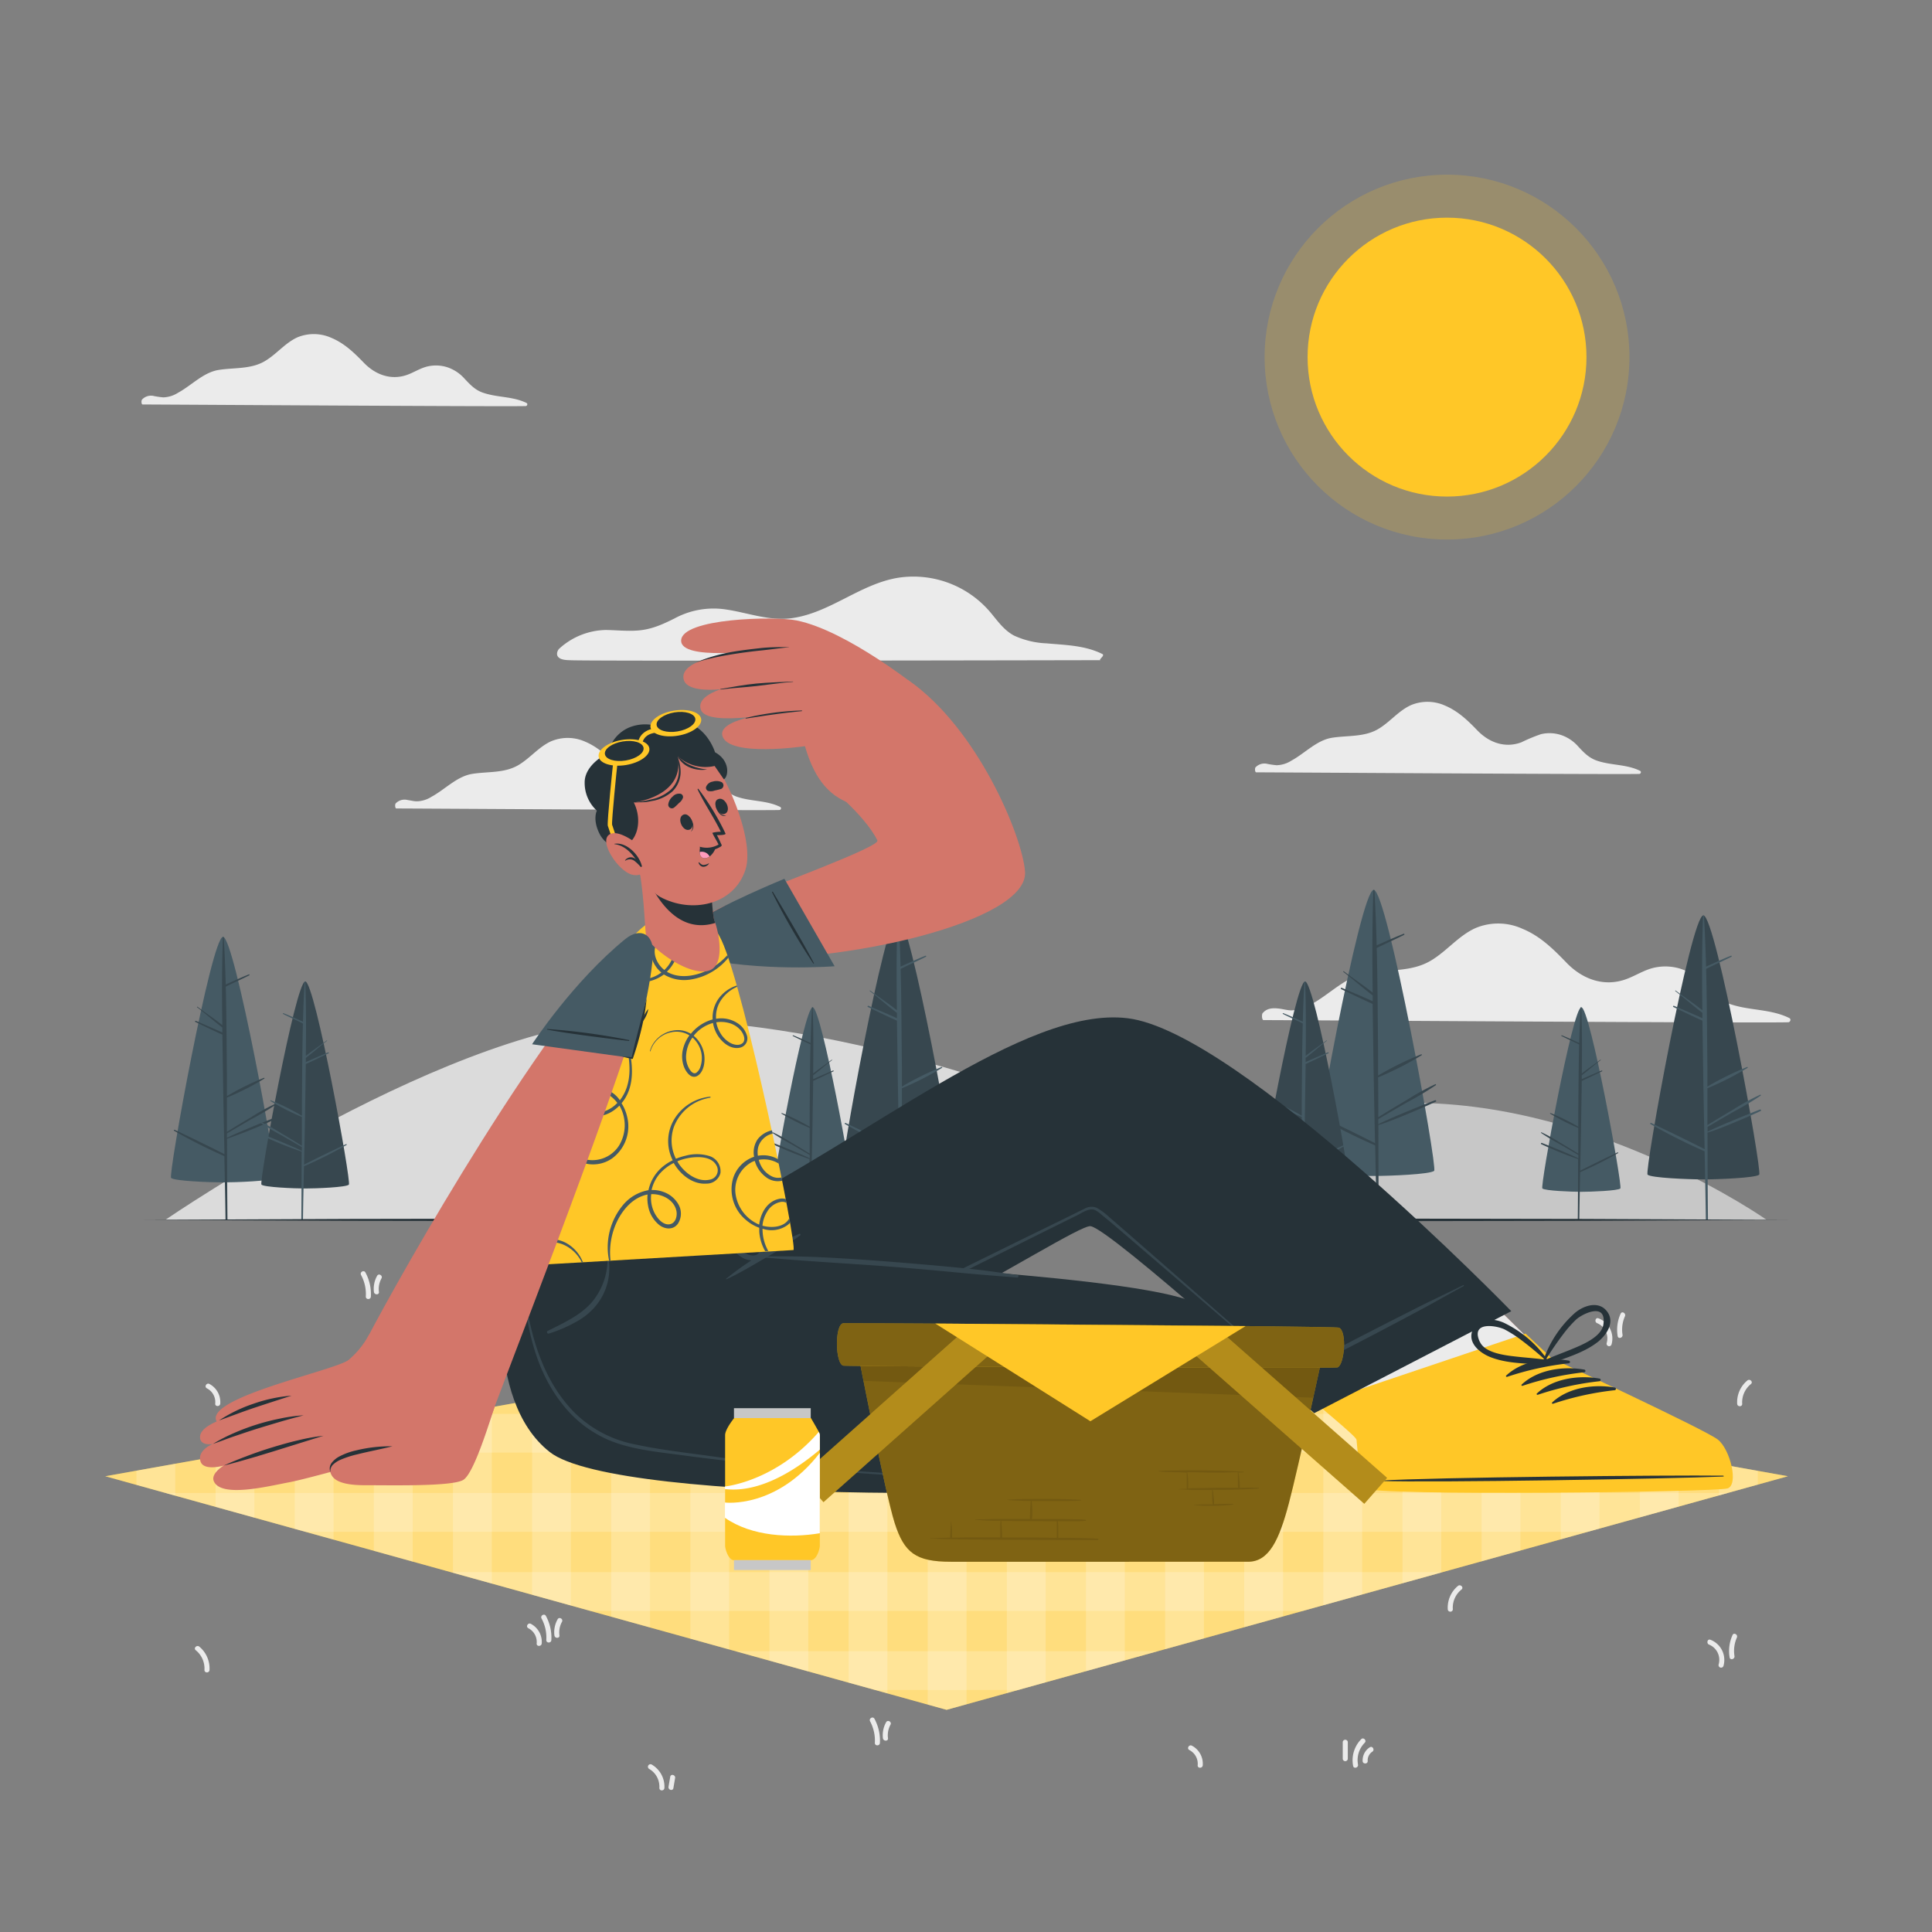 <svg xmlns="http://www.w3.org/2000/svg" viewBox="0 0 500 500"><rect x="0" y="0" width="500" height="500" fill="#808080" stroke="none"/><g id="freepik--background-complete--inject-109"><path d="M327,264c7.19,0,128.17.8,135.78.56.54,0,.84-.82.29-1.09-4.79-2.38-10.23-1.9-15.21-3.58-2.93-1-4.73-2.9-6.76-5.1a14,14,0,0,0-6.3-4.11,13.26,13.26,0,0,0-6.85-.21c-2.46.58-4.59,2-6.93,2.87-5.81,2.2-11.46.11-15.61-4.19-3.42-3.54-6.79-6.89-11.44-8.8a15.16,15.16,0,0,0-12.12-.16c-4.44,2-7.48,6.05-11.65,8.48-4.94,2.89-10.85,2.21-16.31,3.08s-9.64,5.47-14.43,8.11a10.24,10.24,0,0,1-5.22,1.62c-1.07,0-2.12-.32-3.17-.45-1.65-.2-3.22-.16-4.33,1.22C326.51,262.58,326.56,264,327,264Z" style="fill:#ebebeb"></path><path d="M36.91,104.68c5.25,0,93.58.58,99.13.41.4,0,.62-.6.22-.8-3.5-1.73-7.47-1.38-11.11-2.61C123,101,121.7,99.56,120.22,98a10.25,10.25,0,0,0-4.6-3,9.64,9.64,0,0,0-5-.16c-1.8.43-3.35,1.45-5.06,2.1-4.25,1.6-8.37.08-11.4-3.06-2.5-2.59-5-5-8.35-6.42A11.12,11.12,0,0,0,77,87.29c-3.24,1.47-5.46,4.42-8.51,6.2-3.6,2.11-7.92,1.61-11.9,2.25s-7,4-10.54,5.92a7.52,7.52,0,0,1-3.81,1.18,22.72,22.72,0,0,1-2.32-.33,3.17,3.17,0,0,0-3.15.89C36.53,103.65,36.57,104.68,36.91,104.68Z" style="fill:#ebebeb"></path><path d="M325.11,199.88c5.25,0,93.57.58,99.13.41.39,0,.61-.6.21-.8-3.5-1.73-7.47-1.38-11.1-2.61-2.14-.72-3.46-2.12-4.94-3.72a10.2,10.2,0,0,0-4.6-3,9.64,9.64,0,0,0-5-.16,42.82,42.82,0,0,0-5.06,2.1c-4.24,1.6-8.37.08-11.4-3.06-2.49-2.59-5-5-8.35-6.42a11.08,11.08,0,0,0-8.85-.13c-3.24,1.47-5.46,4.42-8.5,6.2-3.61,2.11-7.92,1.61-11.91,2.24s-7,4-10.54,5.93a7.49,7.49,0,0,1-3.81,1.18,23.13,23.13,0,0,1-2.32-.33,3.17,3.17,0,0,0-3.15.89C324.72,198.84,324.76,199.88,325.11,199.88Z" style="fill:#ebebeb"></path><path d="M102.57,209.23c5.25,0,93.58.58,99.13.4.4,0,.61-.6.22-.79-3.5-1.74-7.47-1.39-11.11-2.61-2.14-.72-3.45-2.12-4.94-3.73a10.22,10.22,0,0,0-4.59-3,9.79,9.79,0,0,0-5-.16c-1.79.43-3.35,1.46-5.06,2.1-4.24,1.61-8.36.08-11.39-3.06-2.5-2.58-5-5-8.35-6.42a11.08,11.08,0,0,0-8.85-.12c-3.24,1.47-5.47,4.42-8.51,6.19-3.61,2.11-7.92,1.61-11.9,2.25s-7,4-10.54,5.92a7.45,7.45,0,0,1-3.81,1.18c-.78,0-1.55-.23-2.32-.32a3.18,3.18,0,0,0-3.16.88C102.19,208.19,102.23,209.23,102.57,209.23Z" style="fill:#ebebeb"></path><path d="M147.41,170.85c.1.29,139.21,0,137.46,0-.8,0,1.21-1.2.43-1.59-4.53-2.25-9.49-2.31-14.42-2.76a22.26,22.26,0,0,1-8.42-2c-2.62-1.38-4.25-3.76-6.12-6a26.1,26.1,0,0,0-23.75-9c-9.89,1.55-17.69,9.08-27.6,10.47-6,.83-11.58-1.47-17.4-2.28a21.24,21.24,0,0,0-13.06,2.38c-3.14,1.56-6,2.87-9.59,3.11-2.72.2-5.46-.11-8.18-.14a18.34,18.34,0,0,0-12,4.81C144.26,168.24,142.86,170.85,147.41,170.85Z" style="fill:#ebebeb"></path><path d="M442.66,424.37c-.78-.32-1.12.95-.35,1.26a4.25,4.25,0,0,1,2.47,5.13.65.65,0,0,0,1.26.35A5.59,5.59,0,0,0,442.66,424.37Z" style="fill:#ebebeb"></path><path d="M448.38,423.15a10,10,0,0,0-.76,5.78c.13.83,1.39.48,1.26-.35a8.5,8.5,0,0,1,.62-4.77C449.84,423.05,448.72,422.39,448.38,423.15Z" style="fill:#ebebeb"></path><path d="M413.69,341.18c-.78-.32-1.12.95-.35,1.26a4.25,4.25,0,0,1,2.47,5.13.65.65,0,0,0,1.26.35A5.59,5.59,0,0,0,413.69,341.18Z" style="fill:#ebebeb"></path><path d="M419.41,340a10,10,0,0,0-.76,5.78c.13.83,1.39.48,1.26-.35a8.5,8.5,0,0,1,.62-4.77C420.87,339.86,419.75,339.2,419.41,340Z" style="fill:#ebebeb"></path><path d="M308.46,451.78c-.74-.39-1.4.73-.66,1.13a4,4,0,0,1,2.16,3.95c-.07.84,1.24.84,1.31,0A5.28,5.28,0,0,0,308.46,451.78Z" style="fill:#ebebeb"></path><path d="M54.2,358.17c-.75-.4-1.41.73-.66,1.13a4,4,0,0,1,2.16,3.95c-.07.84,1.24.84,1.3,0A5.29,5.29,0,0,0,54.2,358.17Z" style="fill:#ebebeb"></path><path d="M226.31,444.82c-.4-.74-1.53-.08-1.13.66a10.55,10.55,0,0,1,1.23,5.59c0,.84,1.26.83,1.31,0A11.83,11.83,0,0,0,226.31,444.82Z" style="fill:#ebebeb"></path><path d="M229.34,445.69a6.81,6.81,0,0,0-.84,4.17c.11.82,1.41.83,1.31,0a5.71,5.71,0,0,1,.65-3.51C230.87,445.61,229.74,445,229.34,445.69Z" style="fill:#ebebeb"></path><path d="M94.57,329.31c-.4-.74-1.53-.08-1.13.66a10.36,10.36,0,0,1,1.23,5.59c0,.84,1.27.84,1.31,0A11.73,11.73,0,0,0,94.57,329.31Z" style="fill:#ebebeb"></path><path d="M97.6,330.18a6.81,6.81,0,0,0-.83,4.17c.1.82,1.41.83,1.3,0a5.65,5.65,0,0,1,.66-3.51C99.13,330.1,98,329.44,97.6,330.18Z" style="fill:#ebebeb"></path><path d="M137.39,420.25c-.74-.4-1.41.73-.66,1.13a4,4,0,0,1,2.16,3.95c-.07.84,1.24.83,1.31,0A5.28,5.28,0,0,0,137.39,420.25Z" style="fill:#ebebeb"></path><path d="M141.28,418.2c-.4-.74-1.53-.08-1.13.66a10.36,10.36,0,0,1,1.23,5.59c0,.84,1.27.84,1.31,0A11.73,11.73,0,0,0,141.28,418.2Z" style="fill:#ebebeb"></path><path d="M144.31,419.07a6.82,6.82,0,0,0-.83,4.17c.1.83,1.41.84,1.3,0a5.65,5.65,0,0,1,.66-3.51C145.84,419,144.72,418.33,144.31,419.07Z" style="fill:#ebebeb"></path><path d="M168.67,456.67a.65.65,0,0,0-.66,1.13,5.29,5.29,0,0,1,2.63,4.92c0,.84,1.26.84,1.31,0A6.61,6.61,0,0,0,168.67,456.67Z" style="fill:#ebebeb"></path><path d="M173.46,459.8l-.45,2.63c-.14.82,1.12,1.17,1.26.34l.45-2.63C174.86,459.32,173.6,459,173.46,459.8Z" style="fill:#ebebeb"></path><path d="M51.58,426.15c-.65-.53-1.57.39-.93.92a6.07,6.07,0,0,1,2.26,5.12c0,.84,1.27.84,1.31,0A7.3,7.3,0,0,0,51.58,426.15Z" style="fill:#ebebeb"></path><path d="M377.32,410.43c.64-.53,1.57.39.93.93a6,6,0,0,0-2.26,5.11c0,.84-1.27.84-1.31,0A7.3,7.3,0,0,1,377.32,410.43Z" style="fill:#ebebeb"></path><path d="M452.22,357.26c.64-.53,1.57.39.92.93a6.07,6.07,0,0,0-2.26,5.11c.05.84-1.26.84-1.3,0A7.28,7.28,0,0,1,452.22,357.26Z" style="fill:#ebebeb"></path><path d="M352.27,450.11a7.76,7.76,0,0,0-2.08,6.91c.15.82,1.41.47,1.26-.35a6.36,6.36,0,0,1,1.74-5.64C353.78,450.43,352.85,449.5,352.27,450.11Z" style="fill:#ebebeb"></path><path d="M347.5,450.82v4.39a.66.66,0,0,0,1.31,0v-4.39A.66.66,0,0,0,347.5,450.82Z" style="fill:#ebebeb"></path><path d="M354.5,452.2a4,4,0,0,0-1.85,3.55c0,.84,1.34.85,1.31,0a2.67,2.67,0,0,1,1.2-2.42C355.86,452.87,355.2,451.74,354.5,452.2Z" style="fill:#ebebeb"></path><path d="M42.91,315.62s75.57-51.89,122.43-51.89c56.28,0,111,23.12,131.7,30.76,54.49,20.06,160,21.13,160,21.13Z" style="fill:#dbdbdb"></path><path d="M457.09,315.62s-42.91-30.19-91.38-30.19c-33.84,0-82.4,6.25-128.13,16.5-17.42,3.9-108.07,13.69-108.07,13.69Z" style="fill:#c7c7c7"></path></g><g id="freepik--Sun--inject-109"><circle cx="374.49" cy="92.42" r="47.21" style="fill:#FFC727;opacity:0.2"></circle><circle cx="374.49" cy="92.42" r="36.09" style="fill:#FFC727"></circle></g><g id="freepik--Blanket--inject-109"><polygon points="462.71 382.05 244.98 442.5 27.25 382.05 244.98 343.14 462.71 382.05" style="fill:#FFC727"></polygon><polygon points="462.71 382.05 244.98 442.5 27.25 382.05 244.98 343.14 462.71 382.05" style="fill:#fff;opacity:0.4"></polygon><polygon points="42.87 386.39 45.36 387.08 45.36 386.39 45.36 378.82 35.32 380.61 35.32 384.3 42.87 386.39" style="fill:#fff;opacity:0.2"></polygon><polygon points="65.84 375.16 65.84 392.77 55.8 389.98 55.8 376.95 61.43 375.94 65.84 375.16" style="fill:#fff;opacity:0.2"></polygon><polygon points="86.32 371.5 86.32 398.46 79.01 396.42 76.28 395.67 76.28 373.29 86.32 371.5" style="fill:#fff;opacity:0.2"></polygon><polygon points="106.8 367.84 106.8 404.14 96.75 401.35 96.75 369.63 106.8 367.84" style="fill:#fff;opacity:0.2"></polygon><polygon points="127.28 364.17 127.28 409.83 117.23 407.03 117.23 365.91 117.58 365.91 127.28 364.17" style="fill:#fff;opacity:0.2"></polygon><polygon points="147.74 360.52 147.74 415.5 137.71 412.72 137.71 362.31 147.74 360.52" style="fill:#fff;opacity:0.2"></polygon><polygon points="168.22 356.86 168.22 421.19 158.19 418.41 158.19 358.65 168.22 356.86" style="fill:#fff;opacity:0.2"></polygon><polygon points="188.7 353.2 188.7 426.88 178.67 424.09 178.67 354.99 188.7 353.2" style="fill:#fff;opacity:0.2"></polygon><polygon points="209.18 349.54 209.18 432.56 199.15 429.78 199.15 351.33 209.18 349.54" style="fill:#fff;opacity:0.2"></polygon><polygon points="229.66 345.88 229.66 438.25 226.54 437.38 219.62 435.47 219.62 347.67 229.66 345.88" style="fill:#fff;opacity:0.2"></polygon><polygon points="250.14 344.06 250.14 441.07 244.98 442.5 240.09 441.15 240.09 344.01 244.98 343.14 250.14 344.06" style="fill:#fff;opacity:0.2"></polygon><polygon points="270.61 347.72 270.61 435.38 263.43 437.38 260.57 438.18 260.57 345.92 270.61 347.72" style="fill:#fff;opacity:0.2"></polygon><polygon points="291.09 351.38 291.09 429.71 281.05 432.5 281.05 349.59 291.09 351.38" style="fill:#fff;opacity:0.2"></polygon><polygon points="311.57 355.04 311.57 424.02 301.53 426.81 301.53 353.24 311.57 355.04" style="fill:#fff;opacity:0.2"></polygon><polygon points="332.05 358.69 332.05 418.34 322 421.12 322 356.91 332.05 358.69" style="fill:#fff;opacity:0.2"></polygon><polygon points="352.53 362.36 352.53 412.65 342.48 415.43 342.48 360.56 352.53 362.36" style="fill:#fff;opacity:0.2"></polygon><polygon points="373 365.91 373 406.96 362.96 409.75 362.96 364.23 372.38 365.91 373 365.91" style="fill:#fff;opacity:0.2"></polygon><polygon points="393.48 369.68 393.48 401.28 383.44 404.06 383.44 367.88 393.48 369.68" style="fill:#fff;opacity:0.2"></polygon><polygon points="413.95 373.33 413.95 395.59 410.96 396.42 403.92 398.37 403.92 371.55 413.95 373.33" style="fill:#fff;opacity:0.2"></polygon><polygon points="434.43 377 434.43 389.9 424.4 392.69 424.4 375.2 428.54 375.94 434.43 377" style="fill:#fff;opacity:0.2"></polygon><polygon points="454.91 380.65 454.91 384.21 447.1 386.39 444.87 387.01 444.87 378.87 454.91 380.65" style="fill:#fff;opacity:0.2"></polygon><polygon points="313.94 355.46 176.02 355.46 178.67 354.99 188.7 353.2 199.15 351.33 209.18 349.54 219.62 347.67 229.66 345.88 232.16 345.43 257.8 345.43 260.57 345.92 270.61 347.72 281.05 349.59 291.09 351.38 301.53 353.24 311.57 355.04 313.94 355.46" style="fill:#fff;opacity:0.2"></polygon><polygon points="106.8 367.84 96.75 369.63 86.32 371.5 76.28 373.29 65.84 375.16 61.43 375.94 65.84 375.94 76.28 375.94 86.32 375.94 96.75 375.94 106.8 375.94 117.23 375.94 127.28 375.94 137.71 375.94 147.74 375.94 158.19 375.94 168.22 375.94 178.67 375.94 188.7 375.94 199.15 375.94 209.18 375.94 219.62 375.94 229.66 375.94 240.09 375.94 250.14 375.94 260.57 375.94 270.61 375.94 281.05 375.94 291.09 375.94 301.53 375.94 311.57 375.94 322 375.94 332.05 375.94 342.48 375.94 352.53 375.94 362.96 375.94 373 375.94 383.44 375.94 393.48 375.94 403.92 375.94 413.95 375.94 424.4 375.94 428.54 375.94 424.4 375.2 413.95 373.33 403.92 371.55 393.48 369.68 383.44 367.88 373 366.01 373 365.91 372.38 365.91 362.96 365.91 352.53 365.91 342.48 365.91 332.05 365.91 322 365.91 311.57 365.91 301.53 365.91 291.09 365.91 281.05 365.91 270.61 365.91 260.57 365.91 250.14 365.91 240.09 365.91 229.66 365.91 219.62 365.91 209.18 365.91 199.15 365.91 188.7 365.91 178.67 365.91 168.22 365.91 158.19 365.91 147.74 365.91 137.71 365.91 127.28 365.91 117.58 365.91 117.23 365.91 106.8 367.84" style="fill:#fff;opacity:0.2"></polygon><polygon points="447.1 386.39 444.87 387.01 434.43 389.9 424.4 392.69 413.95 395.59 410.96 396.42 79.01 396.42 76.28 395.67 65.84 392.77 55.8 389.98 45.36 387.08 42.87 386.39 447.1 386.39" style="fill:#fff;opacity:0.2"></polygon><polygon points="373.38 406.86 373 406.96 362.96 409.75 352.53 412.65 342.48 415.43 337.19 416.9 152.77 416.9 147.74 415.5 137.71 412.72 127.28 409.83 117.23 407.03 116.58 406.86 373.38 406.86" style="fill:#fff;opacity:0.2"></polygon><polygon points="299.62 427.34 291.09 429.71 281.05 432.5 270.61 435.38 263.43 437.38 226.54 437.38 219.62 435.47 209.18 432.56 199.15 429.78 190.35 427.34 299.62 427.34" style="fill:#fff;opacity:0.2"></polygon></g><g id="freepik--Trees--inject-109"><path d="M189.6,303c-.92.93-11.72,1.34-15.65,1.34S159.22,304,158.3,303s12.15-72.7,15.65-72.7S190.53,302.12,189.6,303Z" style="fill:#455a64"></path><path d="M189.82,284.75c-2.67,1-12.55,5-14.69,6.22v-1.35q3.57-2.1,7.17-4.18a86.53,86.53,0,0,0,7.71-4.59c.12-.09.05-.33-.11-.26a64.54,64.54,0,0,0-7.55,4.17c-2.43,1.43-4.83,2.89-7.22,4.37,0-3.44,0-6.88,0-10.31a82.27,82.27,0,0,0,11.27-5.73c.12-.07,0-.3-.11-.24a83.1,83.1,0,0,0-11.16,5.5c0-1.79,0-3.57,0-5.36-.1-9.21-.12-18.43-.35-27.64,2.34-1.19,4.76-2.23,7.1-3.42.15-.08,0-.34-.12-.28-2.38.93-4.67,2-7,3-.13-4.75-.31-9.5-.6-14.24a.12.12,0,1,0-.24,0c-.33,8.82-.3,17.65-.19,26.48-2.43-1.94-5-3.65-7.49-5.53-.09-.07-.19.09-.09.16,2.58,2,5,4.14,7.59,6.1,0,.5,0,1,0,1.5-2.64-1.2-5.31-2.32-8-3.46-.21-.09-.39.21-.18.31,2.71,1.3,5.41,2.62,8.16,3.85q.09,6.56.19,13.12c.1,7.63.27,15.27.43,22.91q-7.45-3.78-15-7.34c-.19-.09-.36.18-.17.29a157.49,157.49,0,0,0,15.2,7.63c.14,6.35.27,12.69.35,19a.3.3,0,0,0,.6,0c-.09-8.09-.1-16.19-.13-24.28,2.63-.65,12.52-4.89,14.88-6.05C190.25,285.07,190.08,284.65,189.82,284.75Z" style="fill:#37474f"></path><path d="M371.16,303c-.92.93-11.72,1.34-15.65,1.34S340.79,304,339.86,303s12.15-72.7,15.65-72.7S372.09,302.12,371.16,303Z" style="fill:#455a64"></path><path d="M371.38,284.75c-2.67,1-12.55,5-14.68,6.22,0-.45,0-.9,0-1.35,2.38-1.4,4.78-2.79,7.17-4.18a86.53,86.53,0,0,0,7.71-4.59c.12-.09.05-.33-.11-.26a64.41,64.41,0,0,0-7.54,4.17q-3.65,2.14-7.23,4.37c0-3.44,0-6.88-.05-10.31a81.7,81.7,0,0,0,11.27-5.73c.12-.07,0-.3-.1-.24a82.63,82.63,0,0,0-11.17,5.5c0-1.79,0-3.57,0-5.36-.1-9.21-.11-18.43-.35-27.64,2.34-1.19,4.76-2.23,7.1-3.42.15-.08,0-.34-.12-.28-2.38.93-4.66,2-7,3q-.18-7.12-.59-14.24a.13.13,0,0,0-.25,0c-.33,8.82-.3,17.65-.19,26.48-2.43-1.94-5-3.65-7.49-5.53-.09-.07-.19.09-.09.16,2.58,2,5,4.14,7.59,6.1,0,.5,0,1,0,1.5-2.64-1.2-5.31-2.32-8-3.46-.2-.09-.39.21-.18.31,2.71,1.3,5.41,2.62,8.16,3.85q.09,6.56.19,13.12c.1,7.63.27,15.27.43,22.91q-7.46-3.78-15-7.34a.17.17,0,0,0-.16.29,156.18,156.18,0,0,0,15.19,7.63c.14,6.35.27,12.69.35,19a.3.3,0,0,0,.6,0c-.09-8.09-.1-16.19-.12-24.28,2.62-.65,12.52-4.89,14.87-6.05C371.81,285.07,371.64,284.65,371.38,284.75Z" style="fill:#37474f"></path><path d="M71.15,304.85c-.8.8-10.06,1.15-13.43,1.15s-12.64-.35-13.44-1.15,10.43-62.39,13.44-62.39S72,304.06,71.15,304.85Z" style="fill:#455a64"></path><path d="M71.34,289.16c-2.29.87-10.78,4.32-12.61,5.33v-1.16l6.15-3.59a72.06,72.06,0,0,0,6.62-3.93c.1-.07,0-.28-.09-.22a53.8,53.8,0,0,0-6.48,3.58c-2.09,1.22-4.15,2.48-6.2,3.75,0-2.95,0-5.91,0-8.86a69.68,69.68,0,0,0,9.67-4.91c.1-.06,0-.26-.09-.21a69.26,69.26,0,0,0-9.58,4.73c0-1.54,0-3.07,0-4.61-.08-7.9-.1-15.81-.3-23.72,2-1,4.08-1.91,6.09-2.93.14-.07,0-.3-.1-.24-2,.79-4,1.74-6,2.62-.11-4.08-.27-8.16-.52-12.23a.11.11,0,0,0-.21,0c-.28,7.57-.26,15.15-.16,22.73-2.08-1.66-4.31-3.13-6.43-4.75-.08-.06-.16.08-.08.14,2.22,1.69,4.29,3.56,6.52,5.24,0,.43,0,.85,0,1.28-2.26-1-4.55-2-6.83-3-.18-.08-.34.18-.16.27,2.33,1.11,4.65,2.25,7,3.3q.09,5.64.17,11.26c.08,6.55.23,13.11.37,19.66q-6.41-3.24-12.89-6.29c-.16-.08-.31.15-.14.24a133.55,133.55,0,0,0,13,6.56c.11,5.44.23,10.88.3,16.33a.26.26,0,0,0,.51,0c-.08-6.94-.09-13.89-.11-20.83a130.69,130.69,0,0,0,12.77-5.19C71.7,289.43,71.56,289.07,71.34,289.16Z" style="fill:#37474f"></path><path d="M326.44,306.58c.67.67,8.47,1,11.31,1s10.64-.3,11.31-1S340.28,254,337.75,254,325.77,305.91,326.44,306.58Z" style="fill:#37474f"></path><path d="M326.28,293.36c1.93.74,9.07,3.65,10.61,4.5,0-.33,0-.65,0-1l-5.18-3a61.12,61.12,0,0,1-5.58-3.31c-.08-.07,0-.24.08-.19a46,46,0,0,1,5.46,3c1.75,1,3.49,2.09,5.22,3.16,0-2.48,0-5,0-7.46a58.67,58.67,0,0,1-8.14-4.13c-.09-.06,0-.22.07-.18a59.83,59.83,0,0,1,8.07,4l0-3.88c.07-6.65.09-13.32.26-20-1.7-.86-3.44-1.61-5.14-2.47-.11-.06,0-.25.09-.2,1.72.67,3.37,1.46,5.06,2.2.09-3.43.22-6.86.43-10.29a.09.09,0,0,1,.18,0c.23,6.37.22,12.75.14,19.14,1.75-1.4,3.62-2.64,5.41-4,.06,0,.13.06.06.11-1.86,1.42-3.61,3-5.48,4.42,0,.36,0,.72,0,1.08,1.91-.87,3.84-1.68,5.76-2.51.15-.06.28.16.13.23-2,.94-3.91,1.9-5.89,2.78q-.07,4.74-.14,9.48c-.07,5.52-.2,11-.31,16.56q5.38-2.73,10.85-5.3a.12.12,0,0,1,.12.21,112.57,112.57,0,0,1-11,5.51q-.15,6.89-.25,13.76a.22.22,0,0,1-.44,0c.07-5.85.08-11.7.09-17.55a105.88,105.88,0,0,1-10.74-4.37C326,293.6,326.09,293.29,326.28,293.36Z" style="fill:#455a64"></path><path d="M67.66,306.58c.67.67,8.48,1,11.32,1s10.64-.3,11.31-1S81.51,254,79,254,67,305.91,67.66,306.58Z" style="fill:#37474f"></path><path d="M67.51,293.36c1.93.74,9.07,3.65,10.61,4.5,0-.33,0-.65,0-1l-5.18-3a61.12,61.12,0,0,1-5.58-3.31c-.08-.07,0-.24.08-.19a45.15,45.15,0,0,1,5.45,3c1.76,1,3.5,2.09,5.23,3.16q0-3.72,0-7.46A58.12,58.12,0,0,1,70,284.94c-.09-.06,0-.22.07-.18a59.83,59.83,0,0,1,8.07,4c0-1.29,0-2.58,0-3.88.07-6.65.08-13.32.25-20-1.69-.86-3.44-1.61-5.13-2.47-.11-.06,0-.25.09-.2,1.72.67,3.37,1.46,5.06,2.2.09-3.43.22-6.86.43-10.29a.09.09,0,1,1,.17,0c.24,6.37.22,12.75.14,19.14,1.76-1.4,3.63-2.64,5.41-4,.07,0,.14.06.07.11-1.87,1.42-3.61,3-5.48,4.42,0,.36,0,.72,0,1.08,1.9-.87,3.83-1.68,5.76-2.51.15-.06.28.16.13.23-2,.94-3.91,1.9-5.9,2.78q-.06,4.74-.14,9.48c-.07,5.52-.19,11-.31,16.56,3.59-1.82,7.22-3.59,10.86-5.3a.12.12,0,0,1,.12.21,112.57,112.57,0,0,1-11,5.51c-.1,4.59-.2,9.17-.26,13.76a.22.22,0,0,1-.43,0c.06-5.85.07-11.7.09-17.55a106,106,0,0,1-10.75-4.37C67.2,293.6,67.32,293.29,67.51,293.36Z" style="fill:#455a64"></path><path d="M246.76,304c-.86.85-10.82,1.23-14.45,1.23s-13.59-.38-14.44-1.23,11.21-67.1,14.44-67.1S247.61,303.17,246.76,304Z" style="fill:#37474f"></path><path d="M247,287.15c-2.46.94-11.58,4.65-13.55,5.73,0-.41,0-.83,0-1.24,2.2-1.3,4.41-2.58,6.62-3.86a80.85,80.85,0,0,0,7.12-4.23c.1-.08,0-.3-.11-.24a59.06,59.06,0,0,0-7,3.85c-2.24,1.31-4.46,2.67-6.67,4,0-3.17,0-6.35,0-9.52a76.8,76.8,0,0,0,10.39-5.28c.12-.07,0-.28-.09-.23a76.9,76.9,0,0,0-10.3,5.08c0-1.65,0-3.3,0-4.95-.09-8.5-.11-17-.32-25.51,2.16-1.09,4.39-2.05,6.55-3.15.14-.07,0-.32-.11-.26-2.19.86-4.31,1.87-6.46,2.82-.12-4.39-.28-8.77-.55-13.15a.12.12,0,0,0-.23,0c-.3,8.14-.28,16.29-.17,24.44-2.24-1.79-4.63-3.37-6.91-5.1-.09-.07-.18.08-.09.15,2.38,1.81,4.61,3.82,7,5.63,0,.46,0,.92,0,1.38-2.43-1.11-4.89-2.14-7.35-3.2-.19-.08-.36.2-.17.29,2.51,1.2,5,2.42,7.53,3.55.06,4,.13,8.08.18,12.11.09,7,.25,14.1.4,21.14q-6.88-3.48-13.86-6.77c-.18-.08-.33.17-.16.27a147.12,147.12,0,0,0,14,7.05c.12,5.85.24,11.71.32,17.56a.28.28,0,0,0,.55,0c-.08-7.47-.09-14.94-.11-22.4,2.42-.6,11.55-4.51,13.72-5.58C247.35,287.44,247.2,287.06,247,287.15Z" style="fill:#455a64"></path><path d="M455.28,304c-.86.85-10.82,1.23-14.45,1.23s-13.59-.38-14.44-1.23,11.21-67.1,14.44-67.1S456.13,303.17,455.28,304Z" style="fill:#37474f"></path><path d="M455.48,287.15c-2.47.94-11.59,4.65-13.56,5.73v-1.24c2.2-1.3,4.41-2.58,6.61-3.86a79.42,79.42,0,0,0,7.12-4.23c.11-.08.05-.3-.1-.24a59.06,59.06,0,0,0-7,3.85c-2.25,1.31-4.46,2.67-6.67,4,0-3.17,0-6.35,0-9.52a76.8,76.8,0,0,0,10.39-5.28c.11-.07,0-.28-.09-.23a77,77,0,0,0-10.31,5.08c0-1.65,0-3.3,0-4.95-.09-8.5-.11-17-.33-25.51,2.17-1.09,4.39-2.05,6.56-3.15.14-.07,0-.32-.11-.26-2.2.86-4.31,1.87-6.46,2.82-.12-4.39-.29-8.77-.56-13.15a.11.11,0,0,0-.22,0c-.3,8.14-.28,16.29-.18,24.44-2.24-1.79-4.63-3.37-6.91-5.1-.08-.07-.17.08-.08.15,2.38,1.81,4.61,3.82,7,5.63,0,.46,0,.92,0,1.38-2.43-1.11-4.9-2.14-7.35-3.2-.19-.08-.36.2-.17.29,2.5,1.2,5,2.42,7.53,3.55l.18,12.11c.09,7,.24,14.1.39,21.14-4.58-2.32-9.21-4.58-13.85-6.77-.18-.08-.34.17-.16.27a145.94,145.94,0,0,0,14,7.05c.12,5.85.24,11.71.32,17.56a.28.28,0,0,0,.55,0c-.08-7.47-.1-14.94-.12-22.4,2.42-.6,11.56-4.51,13.73-5.58C455.87,287.44,455.71,287.06,455.48,287.15Z" style="fill:#455a64"></path><path d="M200.22,307.57c.6.6,7.57.87,10.1.87s9.5-.27,10.1-.87-7.84-46.89-10.1-46.89S199.63,307,200.22,307.57Z" style="fill:#455a64"></path><path d="M200.08,295.78c1.73.65,8.1,3.25,9.48,4v-.87c-1.54-.91-3.08-1.8-4.62-2.7a53.08,53.08,0,0,1-5-3c-.07-.05,0-.21.07-.17a42,42,0,0,1,4.87,2.69c1.57.92,3.12,1.87,4.66,2.82l0-6.65a53.92,53.92,0,0,1-7.27-3.69c-.07-.05,0-.2.07-.16a53.43,53.43,0,0,1,7.2,3.55c0-1.15,0-2.31,0-3.46.06-5.94.07-11.89.22-17.83-1.51-.76-3.07-1.43-4.58-2.2-.09-.05,0-.22.08-.18,1.53.6,3,1.31,4.51,2,.09-3.07.2-6.13.39-9.19a.08.08,0,0,1,.16,0c.21,5.69.19,11.38.12,17.08,1.57-1.25,3.24-2.36,4.83-3.57.06,0,.12.06.06.11-1.67,1.26-3.22,2.67-4.89,3.93,0,.32,0,.65,0,1,1.7-.78,3.42-1.5,5.14-2.24.13-.05.25.14.12.2-1.75.84-3.49,1.7-5.26,2.49,0,2.82-.09,5.64-.13,8.46-.06,4.93-.17,9.85-.28,14.77q4.82-2.43,9.69-4.73c.12-.05.23.12.11.19a100.78,100.78,0,0,1-9.8,4.92c-.09,4.1-.18,8.19-.23,12.28a.19.19,0,0,1-.38,0c.05-5.22.06-10.44.08-15.66a94.51,94.51,0,0,1-9.6-3.9C199.81,296,199.92,295.71,200.08,295.78Z" style="fill:#37474f"></path><path d="M399.16,307.57c.6.6,7.56.87,10.09.87s9.5-.27,10.1-.87-7.84-46.89-10.1-46.89S398.56,307,399.16,307.57Z" style="fill:#455a64"></path><path d="M399,295.78c1.72.65,8.09,3.25,9.47,4v-.87c-1.53-.91-3.08-1.8-4.62-2.7a52.92,52.92,0,0,1-5-3c-.08-.05,0-.21.07-.17a41.09,41.09,0,0,1,4.86,2.69c1.57.92,3.12,1.87,4.67,2.82q0-3.32,0-6.65a53.8,53.8,0,0,1-7.26-3.69c-.08-.05,0-.2.06-.16a53,53,0,0,1,7.21,3.55c0-1.15,0-2.31,0-3.46.06-5.94.08-11.89.23-17.83-1.52-.76-3.07-1.43-4.58-2.2-.1-.05,0-.22.07-.18,1.54.6,3,1.31,4.52,2,.08-3.07.2-6.13.38-9.19,0-.1.16-.1.16,0,.21,5.69.2,11.38.13,17.08,1.56-1.25,3.23-2.36,4.82-3.57a.06.06,0,0,1,.06.11c-1.66,1.26-3.22,2.67-4.89,3.93,0,.32,0,.65,0,1,1.69-.78,3.42-1.5,5.13-2.24.14-.05.26.14.12.2-1.75.84-3.49,1.7-5.26,2.49,0,2.82-.09,5.64-.12,8.46-.07,4.93-.18,9.85-.28,14.77q4.8-2.43,9.68-4.73c.13-.05.23.12.11.19a99.66,99.66,0,0,1-9.8,4.92q-.13,6.15-.22,12.28a.2.2,0,0,1-.39,0c.06-5.22.07-10.44.08-15.66a93.41,93.41,0,0,1-9.59-3.9C398.74,296,398.85,295.71,399,295.78Z" style="fill:#37474f"></path></g><g id="freepik--Floor--inject-109"><polygon points="37.28 315.7 90.46 315.46 143.64 315.37 250 315.2 356.36 315.37 409.54 315.46 462.71 315.7 409.54 315.95 356.36 316.04 250 316.2 143.64 316.03 90.46 315.95 37.28 315.7" style="fill:#263238"></polygon></g><g id="freepik--Character--inject-109"><path d="M441.42,384.05c-2.84,1.09-85.44,2.59-88.68.75-.35-.21-.25-3.86-1.47-13.29-.06-.45-1.94-2.2-4.88-4.66-11.05-9.26-37-28.78-37-28.78l41.22-35.82,39.95,39.27,10.39,10.21S434.69,370,438,372.36,444.27,383,441.42,384.05Z" style="fill:#d3766a"></path><path d="M441.42,384.05c-2.84,1.1-85.45,2.59-88.68.75-.35-.21-.25-3.85-1.47-13.29,0-.45-1.94-2.19-4.89-4.67-3.84-3.22-5.66-4.69-11.38-9.14l52.41-19.27,3.14,3.09,10.39,10.21S434.69,370,438,372.36,444.27,383,441.42,384.05Z" style="fill:#ebebeb"></path><path d="M447.12,385.19c-2.87,1-90.89,2-94.05,0-.75-.46-1.43-5.57-2-12.57-.07-.88-9-8-10.2-9.33l53.93-18.16,6.81,6.41s39.69,18.46,42.94,21S450,384.19,447.12,385.19Z" style="fill:#FFC727"></path><path d="M445.89,381.9c-13.82-.17-75.16.41-88.84,1.29-.11,0-.11.08,0,.08,13.7.48,75-.56,88.85-1.14C446.19,382.12,446.19,381.91,445.89,381.9Z" style="fill:#263238"></path><path d="M406,352.13c-5.45-.95-12.09,0-16.21,3.88-.15.16.06.38.24.32a76.35,76.35,0,0,1,16-3.51A.35.35,0,0,0,406,352.13Z" style="fill:#263238"></path><path d="M410,354.45c-5.45-.95-12.09,0-16.2,3.88-.16.16.06.38.23.32a76.35,76.35,0,0,1,16-3.51A.35.35,0,0,0,410,354.45Z" style="fill:#263238"></path><path d="M413.94,356.77c-5.45-.95-12.1,0-16.21,3.88-.16.16.06.38.24.32a76.07,76.07,0,0,1,16-3.51A.35.35,0,0,0,413.94,356.77Z" style="fill:#263238"></path><path d="M417.89,359.09c-5.45-.95-12.09,0-16.2,3.88-.16.16.06.38.23.32a76.35,76.35,0,0,1,16-3.51A.35.35,0,0,0,417.89,359.09Z" style="fill:#263238"></path><path d="M415.93,339.43c-2.17-2.92-6.14-1.55-8.38.39a29,29,0,0,0-8.24,12.56.14.14,0,0,0,.13.19c0,.41.4.85.86.67,4.48-1.72,9.47-3,13.28-6C415.81,345.43,418,342.19,415.93,339.43Zm-9.38,9.82c-2.18.9-4.39,1.68-6.53,2.66a86.55,86.55,0,0,1,5-7.23,31.42,31.42,0,0,1,2.84-3.15c1.6-1.49,8-4.7,7.09,1.28C414.43,346.11,409.15,348.18,406.55,349.25Z" style="fill:#263238"></path><path d="M385.47,351.12c4.51,1.86,9.66,1.7,14.43,2.1a.66.66,0,0,0,.64-.88.14.14,0,0,0,.07-.22,28.92,28.92,0,0,0-11.39-9.78c-2.7-1.23-6.89-1.45-8.16,2C379.85,347.52,382.84,350,385.47,351.12Zm-2.5-3.85c-2.52-5.5,4.5-4.19,6.45-3.2a32.84,32.84,0,0,1,3.61,2.24,86,86,0,0,1,6.78,5.56c-2.33-.34-4.67-.48-7-.74C390,350.82,384.36,350.3,383,347.27Z" style="fill:#263238"></path><path d="M391.12,339.33l-51,26.4s-53.08-48.05-57.94-48.4S205.94,365.43,170,365.58c-37.23.15-39.12-38.86-39.12-38.86l54.32-12.48c39.16-19.3,79.95-54,106.62-50.72C320.78,267,391.12,339.33,391.12,339.33Z" style="fill:#263238"></path><path d="M378.67,332.6c-8.6,4.26-6.19,2.92-14.74,7.26-4.19,2.13-25.26,12.76-28.84,15.39-.08.06,0,.2.09.17,4.21-1.41,25.05-12.5,29.19-14.7,8.48-4.5,6-3.29,14.42-7.88A.13.13,0,1,0,378.67,332.6Z" style="fill:#37474f"></path><path d="M331.14,353.56c-10-8.79-42.6-37.38-43.93-38.44a17.57,17.57,0,0,0-3.4-2.55,3.59,3.59,0,0,0-3.14.25c-1.51.71-3,1.48-4.48,2.21l-8.83,4.31c-11.42,5.57-22.77,11.29-34.28,16.68-11.06,5.18-19,10.06-30.51,14a172.89,172.89,0,0,1-35.44,8.45c-1.49.18-3,.34-4.48.48-.11,0-.11.18,0,.17a142.49,142.49,0,0,0,34.89-6.49c11.45-3.52,19.21-8.09,30.08-13.09,11.27-5.18,22.38-10.73,33.48-16.25,5.86-2.91,11.72-5.85,17.59-8.73,1.34-.66,3.24-2.07,4.76-1.37a8.57,8.57,0,0,1,1.76,1.29l2,1.63c2.52,2.1,42.53,36.56,43.84,37.55C331.1,353.78,331.24,353.64,331.14,353.56Z" style="fill:#37474f"></path><path d="M130.76,326.72s-6.1,35.23,11.52,49.07S289,388,308.53,381.63s20.2-37.93-1.21-45.25c-20.36-7-107-10.35-109.12-11.2-.53-.21,7.68-5.14,7.65-5.44l-19.71-6Z" style="fill:#263238"></path><path d="M157.5,325.83c0-.15-.26-.1-.26,0a17.41,17.41,0,0,1-4.08,11.19c-3,3.46-7.42,5.4-11.42,7.43-.39.19-.1.8.3.68a35.77,35.77,0,0,0,7.08-3.05,17.11,17.11,0,0,0,5.32-4.43A15.23,15.23,0,0,0,157.5,325.83Z" style="fill:#37474f"></path><path d="M196.78,321.46c-.89-1.14-1.86-2.22-2.8-3.33-2.2-2.63-4.42-5.27-6.73-7.8-.22-.24-.65.1-.45.36,1.56,2,3.21,4,4.83,6,.83,1,1.66,2,2.5,3a18.91,18.91,0,0,1,2.34,3c.61,1.13-.19,2.1-1.36,2.22a4.07,4.07,0,0,1-2.82-1,37.18,37.18,0,0,1-4.77-5.1c-.93-1-1.86-2.09-2.8-3.12s-2.08-2.14-3.08-3.24c-.06-.07-.19,0-.13.11.88,1.19,1.68,2.45,2.56,3.65s1.76,2.39,2.67,3.57,1.74,2.21,2.65,3.28a10.81,10.81,0,0,0,2.69,2.4c1.67,1,4.58,1.2,5.47-1A3.06,3.06,0,0,0,196.78,321.46Z" style="fill:#37474f"></path><path d="M305.85,381.75c-6.74.12-13.48.52-20.22.66s-13.38.18-20.07.12q-20.15-.19-40.27-1.57c-13.54-.94-28.15-2.28-41.6-4.15-6.44-.89-13-1.63-19.33-3A30.53,30.53,0,0,1,149.12,366c-8.71-8.45-12.1-20.88-13.49-32.75-.19-1.59-.34-3.19-.47-4.78,0-.11-.18-.11-.17,0,.79,12.17,2.68,24.86,10.34,34.65a30.43,30.43,0,0,0,12.47,9.68c6,2.42,12.71,3,19.07,3.85,13.51,1.83,28.18,3.24,41.76,4.3s27.38,1.72,41.09,1.92,27.43,0,41.13-.66c1.67-.08,3.34-.18,5-.33A.08.08,0,0,0,305.85,381.75Z" style="fill:#37474f"></path><path d="M263.34,330c-4.24-.62-8.47-1.23-12.74-1.67s-8.63-.84-12.94-1.2c-8.54-.73-17.1-1.38-25.66-1.78-4.86-.23-9.73-.25-14.59-.19a.12.12,0,0,0,0,.24c8.56.78,17.13,1.31,25.7,1.88s17.1,1.32,25.63,2.14c4.84.46,9.69.82,14.54,1.21C263.63,330.62,263.7,330,263.34,330Z" style="fill:#37474f"></path><path d="M206.86,319.31a65.34,65.34,0,0,0-9.83,5.26,78.71,78.71,0,0,0-9.09,6.36c-.08.07,0,.17.1.13,3.34-1.54,6.54-3.47,9.72-5.32a90.76,90.76,0,0,0,9.3-6C207.27,319.61,207.14,319.19,206.86,319.31Z" style="fill:#37474f"></path><path d="M188.86,247.91c28.47,1.69,77.34-9.22,76.42-22.31-.65-9.07-12.23-37.12-30.19-49.54-2.71-1.88-20.24,27.56-16.87,30.72,3.52,3.28,7.25,7.39,8.85,10.73.78,1.62-26.77,11.68-37.78,16.2C168.93,242.06,180.93,247.44,188.86,247.91Z" style="fill:#d3766a"></path><path d="M238.33,178.56s-18.88-15.32-32.23-18c-5.58-1.12-29.74-.61-29.82,5.23-.07,5.29,20.62,2.49,20.62,2.49s-21.12,1-20,7.37,24,.11,24,.11-21.68,1.49-19.52,7.9c1.63,4.84,22.74.34,22.74.34s-18.62,1.41-17.16,6.46c1.62,5.58,21.36,2.65,21.36,2.65,2.72,9.4,7,13.43,12.81,15.19C222.55,208.71,238.33,178.56,238.33,178.56Z" style="fill:#d3766a"></path><path d="M204.18,167.46c-2.48,0-5,0-7.47.28s-5,.57-7.39,1a42.44,42.44,0,0,0-9.32,2.75c5.48-1.86,14.32-2.88,16.8-3.13s4.92-.61,7.39-.86A0,0,0,1,0,204.18,167.46Z" style="fill:#263238"></path><path d="M205.23,176.37c-3.17.17-6.33.23-9.49.53s-6.11.88-9.23,1.41c-.24,0-.14.15.1.12,3.14-.4,6.07-.53,9.21-.89s6.28-.84,9.42-1.09C205.29,176.45,205.28,176.37,205.23,176.37Z" style="fill:#263238"></path><path d="M207.51,183.87a70.43,70.43,0,0,0-14.45,1.92c-.24.05-.09.18.15.15,4.79-.73,8.55-1.34,14.3-1.9C207.6,184,207.61,183.87,207.51,183.87Z" style="fill:#263238"></path><path d="M216,250.06,203,227.43S186.79,234,178.62,239.5c-4.58,3.1-3.74,7.07,1.12,8.19C196.77,251.63,216,250.06,216,250.06Z" style="fill:#455a64"></path><path d="M199.79,230.89a167.89,167.89,0,0,0,10.72,18.5s.16,0,.14-.08C208,244.1,202,234.11,200,230.78,200,230.71,199.76,230.82,199.79,230.89Z" style="fill:#263238"></path><path d="M205.35,323.51l-76.16,4.42c.1-1.56,13.05-58.41,34-84.78,5.6-7.06,17.75-12.29,23.54.18C192.87,256.5,206.39,322.54,205.35,323.51Z" style="fill:#FFC727"></path><path d="M183.74,299.23a11,11,0,0,0-6.29-.14,16,16,0,0,0-2.52.8,10.55,10.55,0,0,1-.52-8.26,12,12,0,0,1,7-6.92,15,15,0,0,1,2.39-.64c.14,0,.1-.26,0-.25a12.2,12.2,0,0,0-9.29,5.81,11,11,0,0,0-.41,10.65,13.09,13.09,0,0,0-2.28,1.41,10.86,10.86,0,0,0-4,6.33,11.09,11.09,0,0,0-6.72,4,17.1,17.1,0,0,0-3.73,12.57c.06.56.15,1.11.26,1.66l.38,0a18.56,18.56,0,0,1,1.71-10.2c1.56-3.19,4.23-6.21,7.87-6.91h0a10.34,10.34,0,0,0,.14,2.93,8.15,8.15,0,0,0,2.94,5c1.51,1.12,3.61,1.27,4.79-.4a4.81,4.81,0,0,0,.17-4.89,7.23,7.23,0,0,0-4.08-3.36,7.8,7.8,0,0,0-2.92-.44,9.73,9.73,0,0,1,1.92-4,11.79,11.79,0,0,1,3.81-3c1.69,3,4.95,5.62,8.5,5.34a3.66,3.66,0,0,0,3.59-2.72A4.13,4.13,0,0,0,183.74,299.23Zm-8.69,14.13c.28,1.31-.18,3.19-1.69,3.47-1.88.34-3.47-1.78-4.14-3.27a8.64,8.64,0,0,1-.69-4.51C171.3,308.93,174.45,310.5,175.05,313.36Zm8.6-8.06c-3.19.72-6.44-1.75-8.08-4.27-.1-.16-.18-.33-.28-.49a14.08,14.08,0,0,1,4.93-1.07c1.91-.06,4.19.29,5.19,2.14A2.46,2.46,0,0,1,183.65,305.3Zm4.61-58.13a17.07,17.07,0,0,1-6,4.31c-3,1.26-6.72,1.75-9.68,0l0,0a9.75,9.75,0,0,0,1.68-2.13,7.44,7.44,0,0,0,1-5.23c-.37-1.71-1.74-3.09-3.57-2.64a4.46,4.46,0,0,0-3.09,3.31,6.6,6.6,0,0,0,.8,4.81,7.29,7.29,0,0,0,1.76,2.08,8.79,8.79,0,0,1-3.77,1.64,10.82,10.82,0,0,1-4.46-.24,9.79,9.79,0,0,0-1.42-7.62l-.52.72a9.24,9.24,0,0,1,1.19,6.14c0,.18-.07.34-.1.51a13,13,0,0,1-4.06-2.21c-.12.19-.25.38-.36.58a15.14,15.14,0,0,0,2,1.33,12.74,12.74,0,0,0,2.24,1,9.75,9.75,0,0,1-4.66,6.08,10.54,10.54,0,0,1-5,1.28l-.28.56a11.74,11.74,0,0,0,4.05-.5,10.14,10.14,0,0,0,6.75-7.17,12.67,12.67,0,0,0,2.45.41,10.08,10.08,0,0,0,6.6-2,10.21,10.21,0,0,0,7.12,1.28,15.68,15.68,0,0,0,9.6-5.66C188.39,247.57,188.32,247.37,188.26,247.17ZM170,244.06c.6-1.08,2.06-2.11,3.29-1.39,1.52.9,1.33,3.35.9,4.79a8.11,8.11,0,0,1-2.26,3.57C169.88,249.43,168.64,246.42,170,244.06Zm-9.12,41.43c.22-.27.44-.55.63-.83,2.54-3.76,2.3-8.44,1.46-12.71-.25-1.25-.54-2.5-.88-3.73-.05-.21-.35-.11-.31.09.75,4.08,1.75,8.27.64,12.38a11.21,11.21,0,0,1-2,4.06,7.13,7.13,0,0,0-5.82-3.17,4.5,4.5,0,0,0-4.08,2.75,3.14,3.14,0,0,0,1.79,4c2.85,1.28,5.92-.09,8-2.2l.09.15a10.15,10.15,0,0,1-.18,10.17,8.17,8.17,0,0,1-8.36,3.67c-.22-.05-.43-.12-.65-.19a7.92,7.92,0,0,0,.3-5,4.83,4.83,0,0,0-3.23-3.53,2,2,0,0,0-2.21.68,3.67,3.67,0,0,0-.4,2.52,7.64,7.64,0,0,0,2.43,4.61,7.9,7.9,0,0,0,1.72,1.19,5.92,5.92,0,0,1-1.47,1.75,5.06,5.06,0,0,1-4.88.54,12.06,12.06,0,0,1-6-5l-.21.65a13.29,13.29,0,0,0,4.07,4.24,7.27,7.27,0,0,0,5.76,1.31,6,6,0,0,0,3.65-3,8.57,8.57,0,0,0,7.76-1.16A10.3,10.3,0,0,0,162.3,289,11.2,11.2,0,0,0,160.84,285.49Zm-4.32,2.08a5.11,5.11,0,0,1-4.48-.27c-1.58-1.07-1.11-3.07.23-4.11,2.53-2,5.75,0,7.46,2.24A8.39,8.39,0,0,1,156.52,287.57Zm-6,10.64a8.21,8.21,0,0,1-.4,1.34c-2.24-1.19-4.07-3.61-3.75-6.15a1.25,1.25,0,0,1,1.9-1,3.63,3.63,0,0,1,1.63,1.47A6.15,6.15,0,0,1,150.57,298.21Zm53.7,17.1c-1.22,2.31-4.49,2.57-6.94,1.9a8.35,8.35,0,0,1,1.24-3.66,5.13,5.13,0,0,1,3.72-2.52,2.17,2.17,0,0,1,1.25.27c-.06-.31-.13-.63-.19-1a3.65,3.65,0,0,0-1.86,0c-3,.72-4.64,3.68-5,6.62l-.16-.06a10.14,10.14,0,0,1-6-8.18,8.17,8.17,0,0,1,4.38-8c.21-.09.42-.17.64-.24a7.85,7.85,0,0,0,2.79,4.12,5,5,0,0,0,4.33,1c0-.27-.11-.55-.16-.83l-.11,0a3.69,3.69,0,0,1-2.2-.18,6.22,6.22,0,0,1-3.14-3.07,7.86,7.86,0,0,1-.49-1.31,7.3,7.3,0,0,1,5.23,1c-.08-.38-.16-.77-.23-1.16a7.71,7.71,0,0,0-3.14-1,8,8,0,0,0-2.08.1,5.65,5.65,0,0,1,.1-2.28,5,5,0,0,1,3.53-3.4l.2-.06c-.06-.28-.12-.56-.19-.84a6.5,6.5,0,0,0-3.62,2.2,6,6,0,0,0-1,4.64,8.56,8.56,0,0,0-5.45,5.64,10.29,10.29,0,0,0,3.48,10.83,11,11,0,0,0,3.31,1.91c0,.36,0,.7,0,1a11.74,11.74,0,0,0,1.54,5.07l.79-.05a14.37,14.37,0,0,1-.63-1.31,11.33,11.33,0,0,1-.85-4.47,7.1,7.1,0,0,0,6.54-1,5.14,5.14,0,0,0,.66-.66h0C204.4,316.06,204.34,315.69,204.27,315.31Zm-11-47.44a5.68,5.68,0,0,0-2.37-3.06,7.72,7.72,0,0,0-5.57-1.15,7.65,7.65,0,0,1,1.05-4.46,9.54,9.54,0,0,1,4.41-3.82l-.09-.33A9.4,9.4,0,0,0,186,258.4a8.52,8.52,0,0,0-1.57,5.43,11,11,0,0,0-5.64,3.72,6.24,6.24,0,0,0-3-.95,7.69,7.69,0,0,0-6.81,3.6,6.86,6.86,0,0,0-.77,1.78.08.08,0,1,0,.15,0,7,7,0,0,1,5.26-4.81,6.31,6.31,0,0,1,4.8.79,9.79,9.79,0,0,0-1.61,3.35,7.86,7.86,0,0,0,.19,4.75c.45,1.17,1.6,3,3.12,2.54,1.35-.46,2-2.17,2.14-3.45a7.89,7.89,0,0,0-.49-4,7.69,7.69,0,0,0-2.25-3.09,9.64,9.64,0,0,1,5-3.32,8.65,8.65,0,0,0,.62,2.09c1,2.35,3.66,5,6.48,4.28A2.45,2.45,0,0,0,193.26,267.87Zm-13.18,1.56a7,7,0,0,1,1.21,6.57,3.1,3.1,0,0,1-1.1,1.64c-.77.43-1.4-.38-1.78-1a6.07,6.07,0,0,1-.82-3.82,8.84,8.84,0,0,1,1.62-4.31A6.66,6.66,0,0,1,180.08,269.43Zm12.08.53c-.84.77-2.31.42-3.19-.07a6.87,6.87,0,0,1-2.6-2.64,8.19,8.19,0,0,1-1-2.68,7.79,7.79,0,0,1,3.18.15,6,6,0,0,1,2.86,1.63C192.26,267.19,193.22,269,192.16,270Zm-45.71,51.69a8.45,8.45,0,0,0-5.59-.82,11,11,0,0,0-4.45-5.09,6.28,6.28,0,0,0,.53-3.08,7.65,7.65,0,0,0-2.55-5c0,.09-.06.18-.08.26a7.5,7.5,0,0,1,1.73,2.67,6.32,6.32,0,0,1-.13,4.87,10,10,0,0,0-3.41-1.12c-.08.32-.17.63-.26.94a9.25,9.25,0,0,1,3.23,1,6.89,6.89,0,0,1-.75,1,7.31,7.31,0,0,1-3.52,2c-.07.27-.14.53-.2.79a7.92,7.92,0,0,0,5-3.5,9.67,9.67,0,0,1,4,4.48,8.46,8.46,0,0,0-2,.9c-1.84,1.12-3.74,3.4-3.64,5.69l.86-.05a4.21,4.21,0,0,1,.29-1.46,6.89,6.89,0,0,1,2.26-2.94,8.51,8.51,0,0,1,2.52-1.3,7.79,7.79,0,0,1,.29,3.16,6,6,0,0,1-.71,2.27l1-.05a7.82,7.82,0,0,0,.34-5.61,7.73,7.73,0,0,1,4.57.44,9.54,9.54,0,0,1,4.79,4.6h.3A9.66,9.66,0,0,0,146.45,321.65Z" style="fill:#455a64"></path><path d="M183.8,251.07c-4.08,1.78-12.6-3.4-16.45-8.16-.26-.33-.41-4.25-.8-9-.25-2.89-.6-6.1-1.13-9-.11-.59,19,1.11,19,1.11a47.11,47.11,0,0,0,.27,11.46,6.67,6.67,0,0,0,.35,1.17s0,.12.06.19C185.89,241,187.75,249.34,183.8,251.07Z" style="fill:#d3766a"></path><path d="M166.55,224.78c1.74,4.76,7,16.06,16.71,14.51a12.13,12.13,0,0,0,1.84-.44.8.8,0,0,0-.06-.2,7.52,7.52,0,0,1-.34-1.16,47.27,47.27,0,0,1-.27-11.48S170.64,224.79,166.55,224.78Z" style="fill:#263238"></path><path d="M157.74,204.78c-.35,6.85,7.61,24.4,13.16,27.37,8,4.3,18.94,2.18,22-7,3-8.87-7.8-31.56-13.79-34C170.31,187.54,158.26,194.66,157.74,204.78Z" style="fill:#d3766a"></path><path d="M178.55,211.51s-.06.1,0,.15c.62,1.15,1.12,2.56.26,3.47,0,0,0,.08,0,.06C180,214.37,179.32,212.5,178.55,211.51Z" style="fill:#263238"></path><path d="M176.91,210.81c-1.94.78-.23,4.61,1.57,3.89S178.54,210.16,176.91,210.81Z" style="fill:#263238"></path><path d="M185.2,208.59c0-.05.12,0,.14.06.49,1.2,1.26,2.5,2.5,2.41,0,0,.07.06,0,.07C186.47,211.53,185.48,209.81,185.2,208.59Z" style="fill:#263238"></path><path d="M185.71,206.88c1.84-1,3.7,2.76,2,3.68S184.16,207.71,185.71,206.88Z" style="fill:#263238"></path><path d="M174.46,209a14.07,14.07,0,0,0,1.26-1.18,2.8,2.8,0,0,0,1.05-1.44.9.9,0,0,0-.56-.93,2.2,2.2,0,0,0-2.12.69,3.21,3.21,0,0,0-1.14,2A.94.94,0,0,0,174.46,209Z" style="fill:#263238"></path><path d="M186.64,204.17a15.65,15.65,0,0,1-1.67.41,2.79,2.79,0,0,1-1.78.1.91.91,0,0,1-.47-1,2.18,2.18,0,0,1,1.73-1.4,3.26,3.26,0,0,1,2.32.14A1,1,0,0,1,186.64,204.17Z" style="fill:#263238"></path><path d="M180.91,223.17c.33.29.67.68,1.14.69a3.32,3.32,0,0,0,1.37-.42s.09,0,.06.06a1.75,1.75,0,0,1-1.59.82,1.4,1.4,0,0,1-1.1-1.08C180.77,223.17,180.86,223.13,180.91,223.17Z" style="fill:#263238"></path><path d="M181.15,219.31a4.46,4.46,0,0,0,3.5.59,5.84,5.84,0,0,0,1.48-.58,2.26,2.26,0,0,0,.26-.16c.08,0,.16-.09.24-.15a.33.33,0,0,0,.12-.38h0a.47.47,0,0,0-.07-.12h0l-.05-.1c-.38-.93-1.09-2.27-1.09-2.27.41,0,2.45,0,2.21-.44a66.3,66.3,0,0,0-7-11.52c-.08-.12-.27,0-.2.13,1.77,3.77,4.2,7.2,6,10.95a8.05,8.05,0,0,0-2.17.27c-.11.1,1.42,2.59,1.56,3a.12.12,0,0,1,0,.05,6.16,6.16,0,0,1-4.76.57C181.1,219.12,181,219.24,181.15,219.31Z" style="fill:#263238"></path><path d="M185.12,219.66a4.91,4.91,0,0,1-1.47,2,2.28,2.28,0,0,1-1.27.44c-1,0-1.26-.83-1.3-1.6a5.43,5.43,0,0,1,.1-1.24A6.39,6.39,0,0,0,185.12,219.66Z" style="fill:#263238"></path><path d="M183.65,221.66a2.28,2.28,0,0,1-1.27.44c-1,0-1.26-.83-1.3-1.6A2.26,2.26,0,0,1,183.65,221.66Z" style="fill:#ff9bbc"></path><path d="M160.29,219.35c4.94-.87,6-7.29,3.73-11.67,0,0,13.33-1.51,11.36-12a10.49,10.49,0,0,0,9.56,2.55l2.39,3.46c1.23-.71,1.7-4.83-2.28-7,0,0-1.51-5.11-6.1-7.26a7.25,7.25,0,0,0-7.85.84,11,11,0,0,0-8.27,0,9.38,9.38,0,0,0-5.47,6.62s-6.09,2.82-6.05,7.64a9.72,9.72,0,0,0,3.16,7.27s-1.16,2.19.63,5.86C156.24,218.05,158.81,219.62,160.29,219.35Z" style="fill:#263238"></path><path d="M174.86,194.8a12.6,12.6,0,0,1,.67,2.53,10.49,10.49,0,0,1,.14,2.56,6.73,6.73,0,0,1-2.06,4.47,10.82,10.82,0,0,1-4.46,2.38c-.84.19-1.68.43-2.54.57s-1.72.23-2.59.37c.87,0,1.75-.05,2.63-.07s1.75-.28,2.62-.41a10.85,10.85,0,0,0,4.77-2.4,7.06,7.06,0,0,0,2.1-4.89A10.61,10.61,0,0,0,174.86,194.8Z" style="fill:#263238"></path><path d="M183,199.13a14,14,0,0,1-4.45-1.13,8.58,8.58,0,0,1-1.9-1.2,10.61,10.61,0,0,1-1.58-1.69,5.79,5.79,0,0,0,1.25,2,6.28,6.28,0,0,0,2,1.42,7.93,7.93,0,0,0,2.33.65A7.31,7.31,0,0,0,183,199.13Z" style="fill:#263238"></path><path d="M168.05,193.64c.3,1.79-2.4,3.73-6,4.34s-6.82-.36-7.12-2.14,2.4-3.74,6-4.34S167.76,191.85,168.05,193.64Z" style="fill:#FFC727"></path><path d="M166.55,193.52c.22,1.36-1.83,2.83-4.59,3.29s-5.19-.27-5.41-1.63,1.82-2.83,4.59-3.29S166.32,192.16,166.55,193.52Z" style="fill:#263238"></path><path d="M166.28,192.15l-1.1-.28c.7-2.81,3.72-3.48,5.22-3.44l0,1.14C170.23,189.57,166.94,189.52,166.28,192.15Z" style="fill:#FFC727"></path><path d="M159.06,218.87c-.06-.18-1.52-4.32-1.76-5.16s1.37-16.34,1.4-16.43l.54.2.56.09c-.13.87-1.54,14.87-1.39,15.86.22.77,1.71,5,1.73,5.06Z" style="fill:#FFC727"></path><path d="M181.46,186.06c.3,1.79-2.4,3.73-6,4.33s-6.82-.35-7.11-2.14,2.4-3.73,6-4.33S181.16,184.27,181.46,186.06Z" style="fill:#FFC727"></path><path d="M179.94,186c.23,1.36-1.82,2.83-4.59,3.29s-5.18-.27-5.41-1.62,1.83-2.84,4.59-3.3S179.72,184.68,179.94,186Z" style="fill:#263238"></path><path d="M165.42,218.79s-5.75-4.8-8-2.59,3.16,9.93,6.63,10.25a3.31,3.31,0,0,0,3.82-2.89Z" style="fill:#d3766a"></path><path d="M159,218.38c-.05,0,0,.08,0,.08,2.45.3,4.17,2,5.56,3.94a1.82,1.82,0,0,0-2.77.23c-.05.06,0,.13.09.1a2,2,0,0,1,2.35.1,10.07,10.07,0,0,1,1.52,1.47c.16.17.48,0,.35-.24l0,0C165.37,221.19,162.11,217.84,159,218.38Z" style="fill:#263238"></path><path d="M161.53,244.83c-25.76,26.82-63.33,94.74-68,104.48-3.15,6.61,31.41,24,32.88,19.23,1.88-6.16,32-82.16,40-110.84C170.83,241.88,166.86,239.29,161.53,244.83Z" style="fill:#d3766a"></path><path d="M128.06,364c-1.2,3.29-5.3,17.28-8.17,19s-17.94,1.37-25.53,1.37-9.08-2.12-9-4.73,16.06-3.11,16.06-3.11-21.28,6.09-26.63,7.09-17.68,4.11-19.47-.33c-.8-2,2.58-4,2.58-4s-5.18,1.51-6-1.06c-.94-2.93,3.17-4.54,3.17-4.54s-3.23.65-3.3-1.73c-.17-5.33,20.07-7.95,20.07-7.95s-15.5,7.54-16,3.19c-.68-6,31.07-12.63,34.37-15.25a22.53,22.53,0,0,0,5.3-6.54Z" style="fill:#d3766a"></path><path d="M85.51,381a2.34,2.34,0,0,1,.73-2,6.48,6.48,0,0,1,1.85-1.2,24.86,24.86,0,0,1,4.35-1.41c3-.76,6-1.3,9.11-2.09a37.15,37.15,0,0,0-9.38,1.06A17.26,17.26,0,0,0,87.7,377a6.09,6.09,0,0,0-1.87,1.6A2.46,2.46,0,0,0,85.51,381Z" style="fill:#263238"></path><path d="M57.94,379.28c2.18-.53,4.34-1.15,6.5-1.77s4.29-1.28,6.43-1.93l6.41-2q3.21-1,6.43-2a49.93,49.93,0,0,0-6.64,1.19c-2.2.5-4.36,1.13-6.51,1.78s-4.28,1.38-6.38,2.17S60,378.33,57.94,379.28Z" style="fill:#263238"></path><path d="M78.58,366.28a42.18,42.18,0,0,0-6.14.85,58.21,58.21,0,0,0-11.82,3.71,45.51,45.51,0,0,0-5.51,2.84c2-.67,3.87-1.42,5.81-2.07s3.88-1.32,5.83-1.92,3.92-1.19,5.88-1.77S76.58,366.82,78.58,366.28Z" style="fill:#263238"></path><path d="M75.45,361.2a38.41,38.41,0,0,0-9.77,2.06,37.94,37.94,0,0,0-9,4.36c3.14-1.12,6.2-2.31,9.33-3.35S72.27,362.22,75.45,361.2Z" style="fill:#263238"></path><path d="M137.7,270.25l25.88,3.56s4.76-16.8,5.4-26.64c.36-5.52-3.28-7.29-7.16-4.14C148.28,254.06,137.7,270.25,137.7,270.25Z" style="fill:#455a64"></path><path d="M162.81,269.17a167.34,167.34,0,0,0-21.19-2.87s-.06.15,0,.16c5.73,1.11,17.29,2.5,21.17,2.94C162.84,269.41,162.88,269.18,162.81,269.17Z" style="fill:#263238"></path><path d="M161,273.45c.89,0,1.77.1,2.66.17l-.22.14.91-3.86,1-3.84c.66-2.56,1.33-5.11,2-7.67a54.63,54.63,0,0,1-1.33,7.84,78.37,78.37,0,0,1-2.21,7.64l-.06.17-.16,0C162.68,273.84,161.81,273.66,161,273.45Z" style="fill:#263238"></path><path d="M166,264.76a8.06,8.06,0,0,1,.7-1.91,10.23,10.23,0,0,1,1.05-1.73,3.88,3.88,0,0,1-.22,1,6.91,6.91,0,0,1-.39.94A6.7,6.7,0,0,1,166,264.76Z" style="fill:#263238"></path></g><g id="freepik--Basket--inject-109"><path d="M222.05,350.12s7,36.21,9.48,44,5.52,10.06,14.55,10.06H323c5.47,0,8.07-5.72,10.56-15.14s8.79-38.69,8.79-38.69Z" style="fill:#FFC727"></path><path d="M222.05,350.12s7,36.21,9.48,44,5.52,10.06,14.55,10.06H323c5.47,0,8.07-5.72,10.56-15.14s8.79-38.69,8.79-38.69Z" style="opacity:0.5"></path><g style="opacity:0.1"><path d="M284.16,398.21c-2.81-.16-5.63-.2-8.45-.24h-1.82a.92.92,0,0,0,0-.16c0-.24,0-.47,0-.71,0-.49,0-1,0-1.46s0-1-.08-1.47a4,4,0,0,0-.06-.47h.89l3.18,0a26.94,26.94,0,0,0,3.11-.11c.17,0,.11-.26,0-.28a24.2,24.2,0,0,0-2.82-.13l-2.82-.06-5.57,0h-2.61a.61.61,0,0,1-.05-.12,3.6,3.6,0,0,0,.1-1c0-.41,0-.82,0-1.23a22.41,22.41,0,0,0-.16-2.32h1.15c2.47,0,4.94,0,7.41,0,1.39,0,2.78,0,4.16-.13.11,0,.11-.16,0-.16-4.93-.3-9.88-.26-14.81-.21-1.39,0-2.78.08-4.17.17,0,0-.06.09,0,.09,2,.15,4,.21,6,.24,0,.07,0,.15,0,.22a0,0,0,0,1,0,0,0,0,0,0,0,0,0q-.1,1.15-.15,2.31c0,.44,0,.89-.05,1.33a3.53,3.53,0,0,0,0,.65l.06.13c-2.67,0-5.33,0-8,0-2.08,0-4.16.14-6.24.09-.08,0-.08.1,0,.11a51.5,51.5,0,0,0,5.56.29h1a1.66,1.66,0,0,0,0,.22c0,.22,0,.44-.06.65,0,.42,0,.84,0,1.26s0,.83,0,1.25c0,.22,0,.43,0,.65a1.22,1.22,0,0,0,0,.26q-4.24,0-8.48,0l-4,.08a3.11,3.11,0,0,0,0-.79c0-.39,0-.77,0-1.15,0-.76-.14-1.51-.23-2.26,0,0-.07,0-.07,0,0,.76-.06,1.52-.1,2.28l-.06,1.11a3.11,3.11,0,0,0,0,.81h-.34c-1.6,0-3.19.12-4.79.16a0,0,0,0,0,0,.09c1.43,0,2.86.09,4.29.12l4.16.07c2.82.05,5.64.06,8.45.08l16.91.09c3.19,0,6.38.07,9.56,0A.19.19,0,0,0,284.16,398.21Zm-16.9-.32-7.92,0a1,1,0,0,0,0-.25c0-.21,0-.43,0-.65,0-.42-.05-.83-.07-1.25s0-.84-.07-1.26c0-.22,0-.44-.05-.65s0-.15,0-.22l4.42.06q5,0,9.93.05c0,.12,0,.23,0,.26,0,.2,0,.4,0,.61,0,.45,0,.9,0,1.36s0,.87,0,1.31c0,.21,0,.47,0,.72Z"></path><path d="M325.76,385.05c-1.64-.07-3.28-.06-4.92,0a1.75,1.75,0,0,0,0-.71c0-.39,0-.78-.06-1.17s-.07-.78-.13-1.16a4.85,4.85,0,0,0-.09-.55.83.83,0,0,0-.1-.38c.47,0,.95,0,1.42-.05.09,0,.08-.12,0-.13-2.86-.21-5.74-.32-8.6-.34s-5.68-.07-8.52,0c-1.61,0-3.23,0-4.83.13-.06,0-.07.1,0,.11,1.39.16,2.8.17,4.19.22,1,0,2,.06,3,.08,0,0,0,0,0,0,0,.7,0,1.4,0,2.1s0,1.4,0,2.09h0c-.72,0-1.44.07-2.16.08,0,0,0,.07,0,.07,1.35,0,2.69.16,4,.18l4,0h.74a1.19,1.19,0,0,0,0,.33c0,.17,0,.35,0,.53,0,.36,0,.73,0,1.09s0,.7.07,1.06c0,.17,0,.35.05.52l0,.18-2.26,0c-.85,0-1.69.09-2.54.12,0,0,0,.08,0,.08.86.06,1.7.14,2.56.16h2.48a38.21,38.21,0,0,0,5-.29.09.09,0,0,0,0-.18c-1.62-.07-3.24,0-4.86.06a.89.89,0,0,0,0-.23c0-.17,0-.35,0-.53,0-.35-.05-.7-.09-1.05s-.08-.7-.13-1.05c0-.16,0-.32-.07-.48a1.36,1.36,0,0,0-.09-.36c2.42,0,4.85,0,7.27-.11,1.53-.05,3.05-.1,4.58-.24A.11.11,0,0,0,325.76,385.05Zm-5.39-3.54v.55c0,.39,0,.78,0,1.17s0,.78,0,1.17a1.49,1.49,0,0,0,.07.61l-2.82,0c-2.71,0-5.42.08-8.13.12-.66,0-1.32,0-2,.06h0a14.72,14.72,0,0,0,0-2.1c0-.69-.11-1.39-.22-2.08h0l1.13,0c2.85.06,5.72.14,8.58.08l3.38-.09A.94.94,0,0,0,320.37,381.51Z"></path></g><path d="M342.34,350.39s-1,4.9-2.46,11.34l-116.4-4.36c-.87-4.35-1.43-7.26-1.43-7.26Z" style="opacity:0.1"></path><path d="M218.3,342.44c-2.36.17-2.18,10.67,0,11,1.11.19,126.94.77,127.84.45,1.81-.65,2.53-9.33.39-10.29C345.4,343.16,219.43,342.36,218.3,342.44Z" style="fill:#FFC727"></path><path d="M218.3,342.44c-2.36.17-2.18,10.67,0,11,1.11.19,126.94.77,127.84.45,1.81-.65,2.53-9.33.39-10.29C345.4,343.16,219.43,342.36,218.3,342.44Z" style="opacity:0.5"></path><rect x="202.7" y="361.41" width="58.84" height="8.95" transform="translate(-184.45 246.66) rotate(-41.64)" style="fill:#FFC727"></rect><rect x="202.7" y="361.41" width="58.84" height="8.95" transform="translate(-184.45 246.66) rotate(-41.64)" style="opacity:0.3"></rect><rect x="307.03" y="361.41" width="58.84" height="8.95" transform="matrix(-0.75, -0.66, 0.66, -0.75, 344.82, 862.88)" style="fill:#FFC727"></rect><rect x="307.03" y="361.41" width="58.84" height="8.95" transform="matrix(-0.75, -0.66, 0.66, -0.75, 344.82, 862.88)" style="opacity:0.3"></rect><polygon points="242.04 342.53 322.35 343.2 282.19 367.82 242.04 342.53" style="fill:#FFC727"></polygon></g><g id="freepik--Drink--inject-109"><path d="M212.17,371.41V400c0,.88-.83,3.78-2.35,3.78H190c-1.51,0-2.34-2.9-2.34-3.78V371.41c0-1.55,2.34-4.42,2.34-4.42h19.87s1.17,2,2.06,3.61A1.77,1.77,0,0,1,212.17,371.41Z" style="fill:#FFC727"></path><rect x="189.95" y="403.76" width="19.87" height="2.56" style="fill:#c7c7c7"></rect><rect x="189.95" y="364.44" width="19.87" height="2.56" style="fill:#c7c7c7"></rect><path d="M212.17,376V396.8c-7.54,1.26-17.56.89-24.56-4v-3.95S200.91,390.55,212.17,376Z" style="fill:#fff"></path><path d="M212.17,371.41v3.75c-5.9,5-15.36,11.32-24.56,10.2v-.66s13.1-1.23,24.27-14.1A1.77,1.77,0,0,1,212.17,371.41Z" style="fill:#fff"></path></g></svg>
